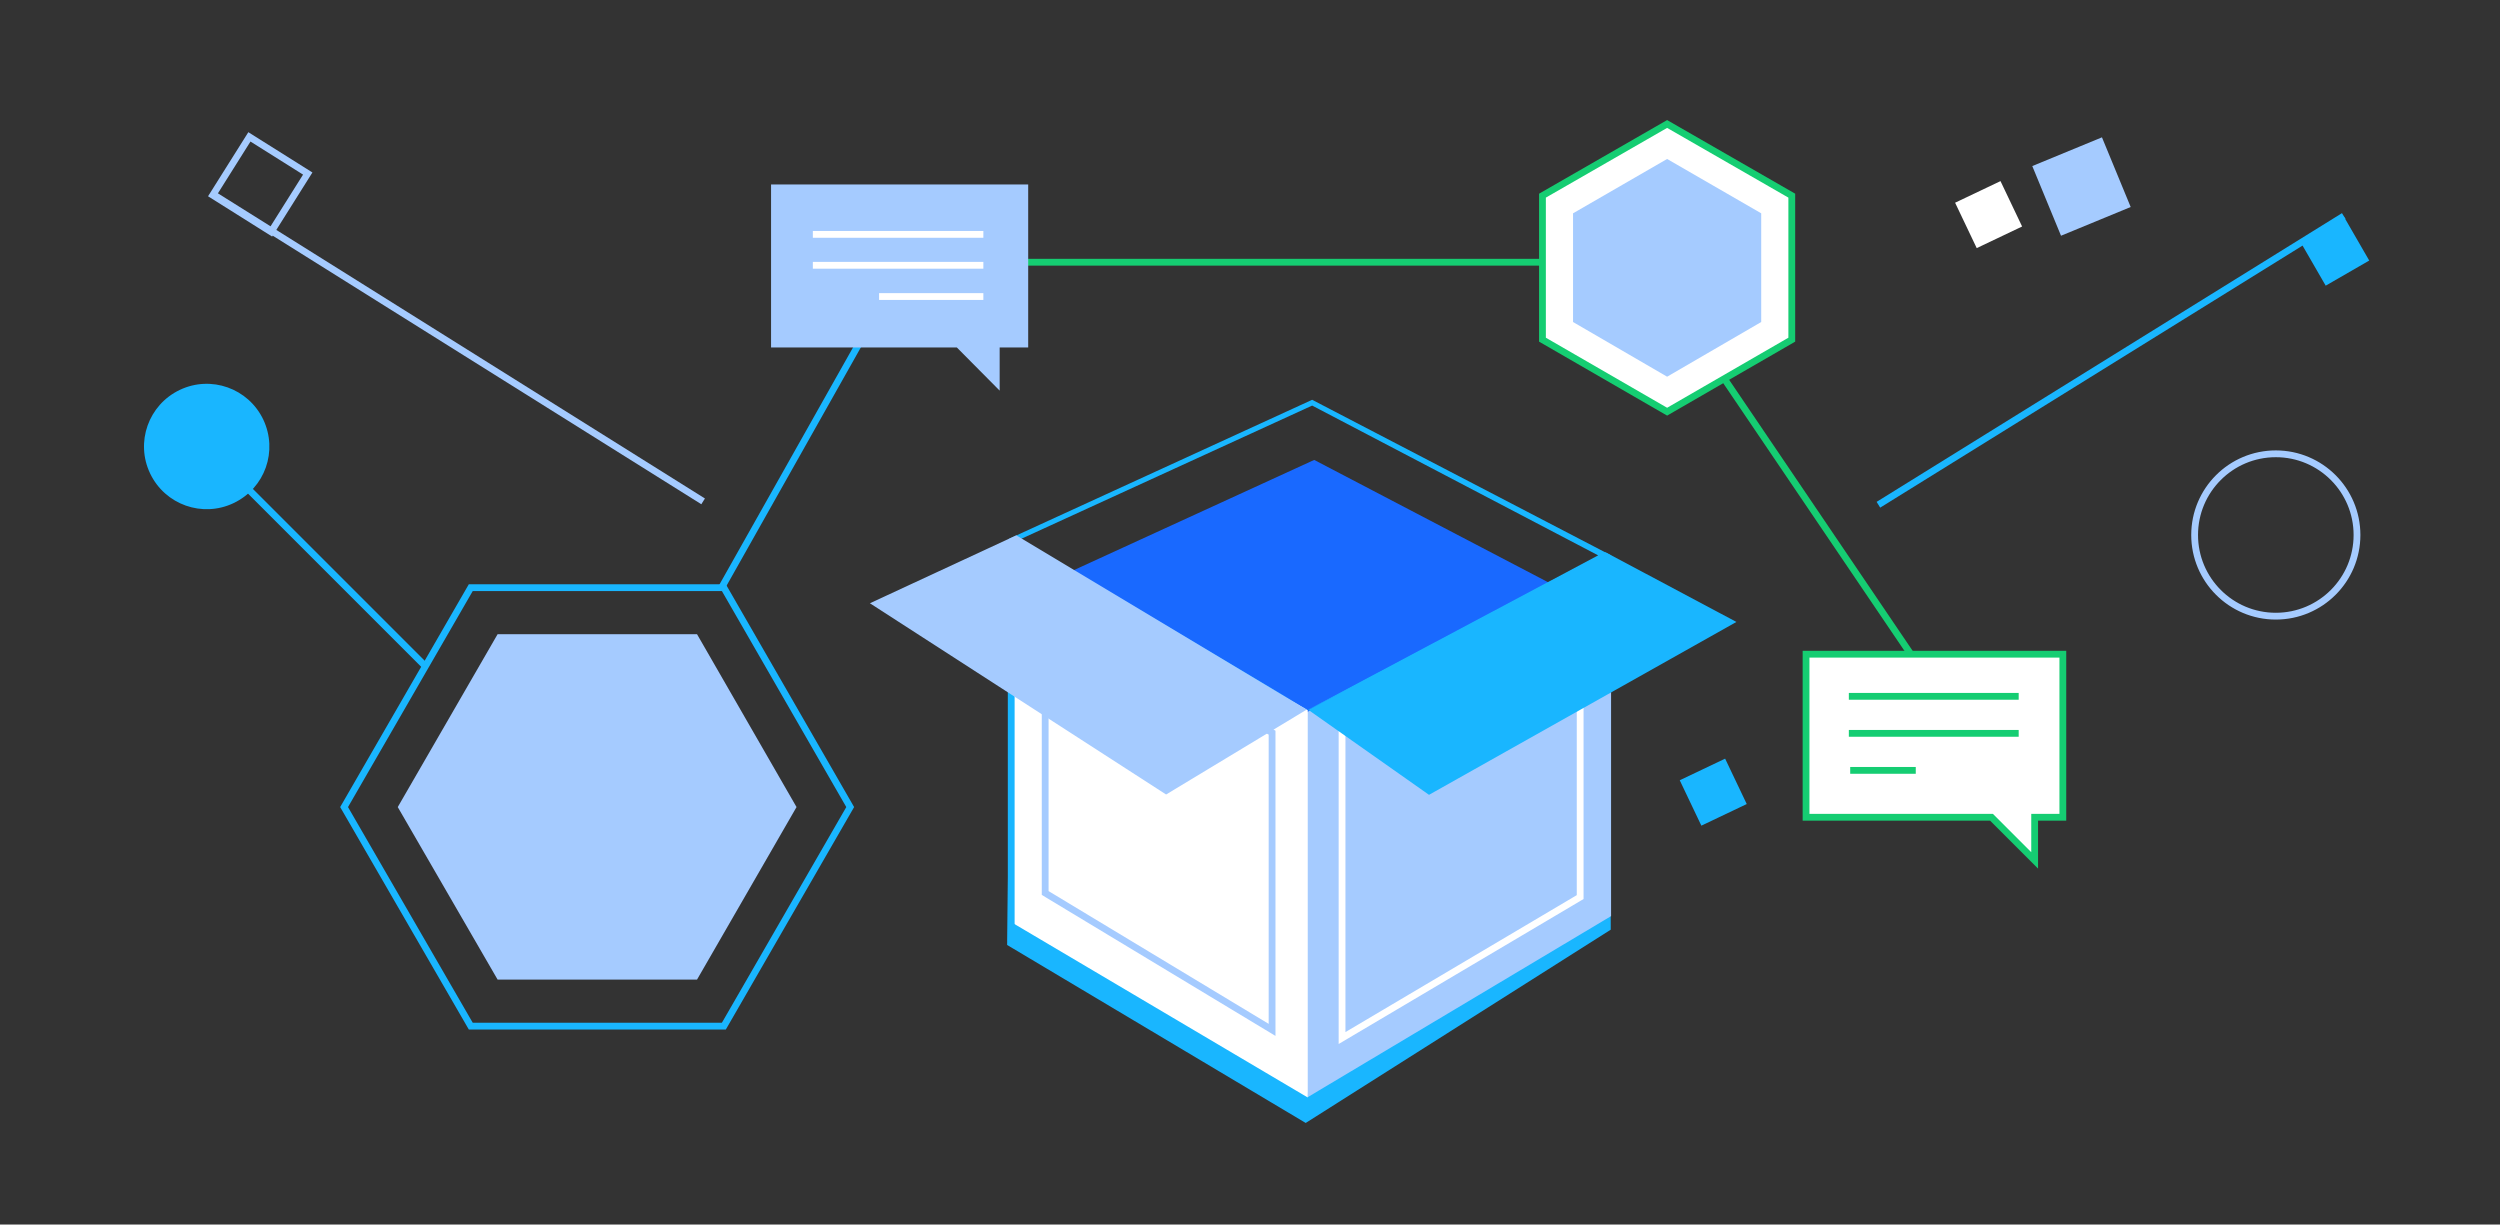<?xml version="1.0" encoding="UTF-8"?> <!-- Generator: Adobe Illustrator 22.0.0, SVG Export Plug-In . SVG Version: 6.00 Build 0) --> <svg xmlns="http://www.w3.org/2000/svg" xmlns:xlink="http://www.w3.org/1999/xlink" version="1.1" id="Layer_1" x="0px" y="0px" viewBox="0 0 736 360.5" style="enable-background:new 0 0 736 360.5;" xml:space="preserve"><rect x="0" y="0" width="736" height="360.5" fill="#333333" stroke="none"/> <style type="text/css"> .st0{fill:none;stroke:#19B6FF;stroke-width:2;stroke-miterlimit:10;} .st1{fill:#19B6FF;} .st2{fill:#1969FF;} .st3{fill:#A5CBFF;} .st4{fill:none;stroke:#FFFFFF;stroke-width:2;stroke-miterlimit:10;} .st5{fill:#FFFFFF;} .st6{fill:none;stroke:#A5CBFF;stroke-width:2;stroke-miterlimit:10;} .st7{fill:none;stroke:#19B6FF;stroke-width:2;stroke-linejoin:round;stroke-miterlimit:10;} .st8{fill:#FFFFFF;stroke:#15CD72;stroke-width:2;stroke-miterlimit:10;} .st9{fill:none;stroke:#15CD72;stroke-width:2;stroke-miterlimit:10;} .st10{fill:#FFFFFF;stroke:#FFFFFF;stroke-width:2;stroke-miterlimit:10;} </style> <g> <g> <line class="st0" x1="66" y1="136.9" x2="125.1" y2="196"></line> <g> <g> <polyline class="st1" points="474.2,273.7 474.1,171.8 384,220.5 297.9,169.1 296.5,278.2 384.4,330.6 "></polyline> <polygon class="st2" points="385.5,228.5 297.7,176.3 386.9,135.4 473.9,180.9 "></polygon> </g> <g> <g> <polygon class="st3" points="385,323 474.3,269.7 474.3,163.5 371.1,216.7 "></polygon> </g> <polygon class="st4" points="395.1,305.6 465.2,264.1 465.2,174.1 395.1,214.5 "></polygon> <g> <polygon class="st5" points="385,323.1 296.9,271 297.2,158.6 385,209.1 "></polygon> </g> <polygon class="st6" points="374.5,303.2 307.7,262.9 307.7,177.3 374.5,215.7 "></polygon> </g> <g> <path class="st1" d="M386.3,119.4l84.2,44.1L385,209l-84.5-50.3L386.3,119.4 M386.3,117.7l-89.2,40.9l88,50.4l89.2-45.5 L386.3,117.7L386.3,117.7z"></path> </g> <path class="st7" d="M354.3,123.5"></path> <path class="st7" d="M353.9,208.7"></path> </g> <circle class="st6" cx="670" cy="157.5" r="23.9"></circle> <line class="st6" x1="207" y1="147.6" x2="63.2" y2="57.5"></line> <polygon class="st0" points="213.1,173 138.6,173 101.3,237.6 138.6,302.1 213.1,302.1 250.3,237.6 "></polygon> <polygon class="st8" points="454.1,57.6 454.1,100 490.8,121.2 527.5,100 527.5,57.6 490.8,36.5 "></polygon> <rect x="602" y="43.7" transform="matrix(0.924 -0.381 0.381 0.924 25.406 237.872)" class="st3" width="22.2" height="22.2"></rect> <rect x="66.5" y="44.1" transform="matrix(0.532 -0.846 0.846 0.532 -10.061 90.263)" class="st6" width="20.3" height="20.3"></rect> <rect x="680" y="66.6" transform="matrix(0.866 -0.5 0.5 0.866 55.106 353.612)" class="st1" width="14.8" height="14.8"></rect> <rect x="496.9" y="225.6" transform="matrix(0.903 -0.43 0.43 0.903 -51.194 239.66)" class="st1" width="14.8" height="14.8"></rect> <rect x="577.9" y="55.6" transform="matrix(0.903 -0.43 0.43 0.903 29.83 257.971)" class="st5" width="14.8" height="14.8"></rect> <path class="st1" d="M68.8,148.1L68.8,148.1c-9.2,4.4-20.2,0.5-24.6-8.7l0,0c-4.4-9.2-0.5-20.2,8.7-24.6l0,0 c9.2-4.4,20.2-0.5,24.6,8.7l0,0C81.9,132.8,78,143.7,68.8,148.1z"></path> <polygon class="st1" points="385.2,209 420.7,234 511.2,183.1 472.7,162.6 "></polygon> <polygon class="st3" points="205.2,186.7 146.5,186.7 117.1,237.6 146.5,288.4 205.2,288.4 234.5,237.6 "></polygon> <line class="st0" x1="553" y1="148.6" x2="690" y2="63.6"></line> <line class="st9" x1="507.3" y1="111" x2="565.8" y2="197.4"></line> <line class="st8" x1="453.7" y1="77.2" x2="275.1" y2="77.2"></line> <line class="st0" x1="253.4" y1="100.3" x2="212.6" y2="172.7"></line> <polygon class="st3" points="463.1,62.8 463.1,94.8 490.8,110.9 518.5,94.8 518.5,62.8 490.8,46.8 "></polygon> <polygon class="st3" points="302.7,54.3 227,54.3 227,102.3 281.7,102.3 294.3,115 294.3,102.3 302.7,102.3 "></polygon> <polygon class="st8" points="607.3,192.6 531.7,192.6 531.7,240.6 586.3,240.6 599,253.3 599,240.6 607.3,240.6 "></polygon> <line class="st10" x1="239.3" y1="69" x2="289.5" y2="69"></line> <line class="st10" x1="239.3" y1="78.1" x2="289.5" y2="78.1"></line> <line class="st10" x1="258.8" y1="87.3" x2="289.5" y2="87.3"></line> <path class="st8" d="M588.2,233.6"></path> <line class="st9" x1="544.3" y1="205" x2="594.3" y2="205"></line> <line class="st9" x1="544.3" y1="215.9" x2="594.3" y2="215.9"></line> <line class="st9" x1="544.7" y1="226.8" x2="564" y2="226.8"></line> </g> <line class="st0" x1="297.7" y1="193.6" x2="297.7" y2="277"></line> <polygon class="st3" points="384.7,208.9 343.3,233.9 256.1,177.6 299.2,157.6 "></polygon> </g> </svg> 